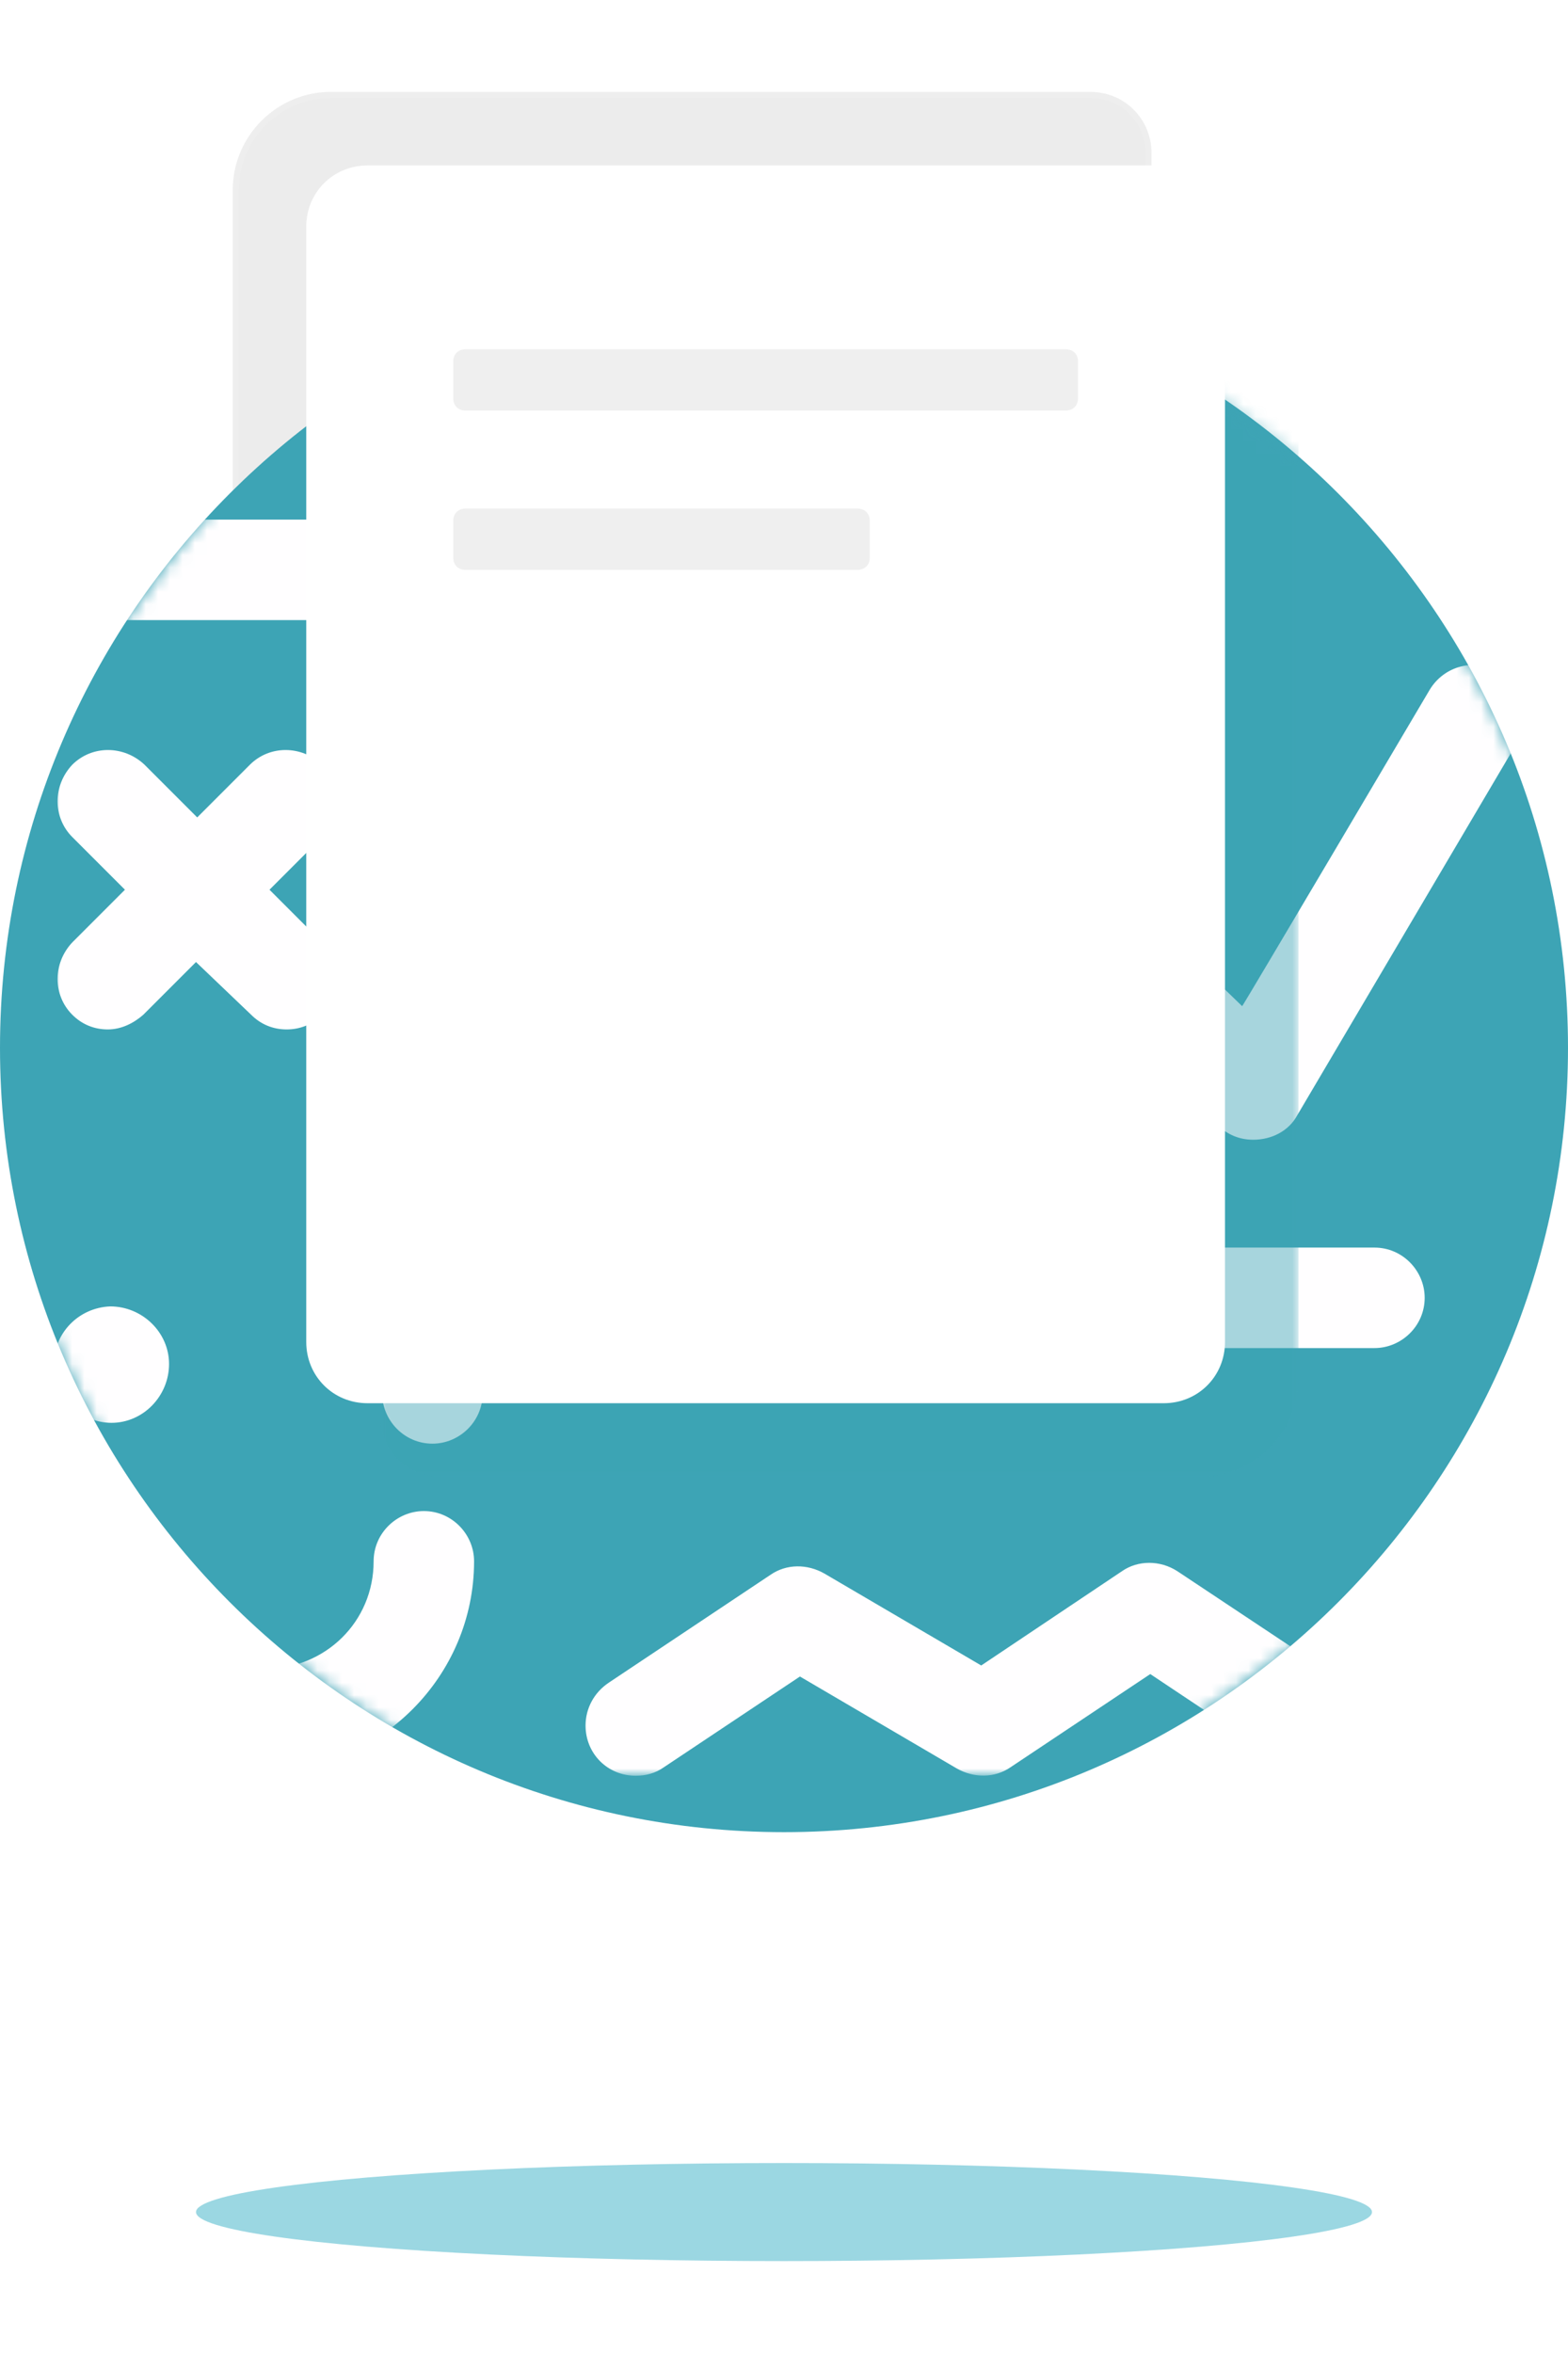 <?xml version="1.0" encoding="utf-8"?>
<!-- Generator: Adobe Illustrator 23.0.2, SVG Export Plug-In . SVG Version: 6.00 Build 0)  -->
<svg version="1.1" id="Layer_1" xmlns="http://www.w3.org/2000/svg" xmlns:xlink="http://www.w3.org/1999/xlink" width="100px" height="150px" x="0px" y="0px"
	 viewBox="0 0 128 177" style="enable-background:new 0 0 128 177;" xml:space="preserve">
<style type="text/css">
	.st0{opacity:0.61;fill-rule:evenodd;clip-rule:evenodd;fill:#5DBFD1;}
	.st1{opacity:9.000000e-02;fill-rule:evenodd;clip-rule:evenodd;fill:#333333;stroke:#FFFFFF;stroke-miterlimit:10;}
	.st2{fill-rule:evenodd;clip-rule:evenodd;fill:#3DA4B5;}
	.st3{filter:url(#Adobe_OpacityMaskFilter);}
	.st4{fill-rule:evenodd;clip-rule:evenodd;fill:#FFFFFF;}
	.st5{mask:url(#b_1_);fill-rule:evenodd;clip-rule:evenodd;fill:#FFFEFF;}
	.st6{filter:url(#Adobe_OpacityMaskFilter_1_);}
	.st7{opacity:0.67;mask:url(#b_2_);fill-rule:evenodd;clip-rule:evenodd;fill:#3DA4B5;}
	.st8{opacity:8.000000e-02;fill-rule:evenodd;clip-rule:evenodd;fill:#333333;}
</style>
<g>
	<ellipse class="st0" cx="64" cy="173" rx="48" ry="4"/>
	<path class="st1" d="M27,0h62c2.8,0,5,2.2,5,5v91c0,2.8-2.2,5-5,5H24c-2.8,0-5-2.2-5-5V8C19,3.6,22.6,0,27,0z"/>
	<g>
		<path class="st2" d="M64,14L64,14c35.3,0,64,28.7,64,64l0,0c0,35.3-28.7,64-64,64l0,0c-35.3,0-64-28.7-64-64l0,0
			C0,42.7,28.7,14,64,14z"/>
	</g>
	<defs>
		<filter id="Adobe_OpacityMaskFilter" filterUnits="userSpaceOnUse" x="4.4" y="17.3" width="120" height="120.1">
			<feColorMatrix  type="matrix" values="1 0 0 0 0  0 1 0 0 0  0 0 1 0 0  0 0 0 1 0"/>
		</filter>
	</defs>
	<mask maskUnits="userSpaceOnUse" x="4.4" y="17.3" width="120" height="120.1" id="b_1_">
		<g class="st3">
			<path id="a_1_" class="st4" d="M64,14L64,14c35.3,0,64,28.7,64,64l0,0c0,35.3-28.7,64-64,64l0,0c-35.3,0-64-28.7-64-64l0,0
				C0,42.7,28.7,14,64,14z"/>
		</g>
	</mask>
	<path class="st5" d="M116.7,48.8c1.2-2,3.7-2.6,5.7-1.5c2,1.2,2.6,3.7,1.5,5.7c0,0,0,0,0,0l-18,30.5c-0.7,1.3-2.1,2-3.6,2
		c-1.1,0-2.1-0.4-2.9-1.2L86.9,72.2c-1.6-1.6-1.7-4.2-0.1-5.9c0,0,0,0,0,0c1.6-1.6,4.2-1.7,5.9-0.1l8.7,8.4
		C101.4,74.7,116.7,48.8,116.7,48.8z M53.3,94.3h58.9c2.3,0,4.1,1.9,4.1,4.1c0,2.3-1.9,4.1-4.1,4.1H53.3c-2.3,0-4.1-1.9-4.1-4.1
		c0,0,0,0,0,0C49.1,96.2,51,94.3,53.3,94.3C53.3,94.3,53.3,94.3,53.3,94.3L53.3,94.3z M8.8,17.3h31.7c2.3,0,4.1,1.9,4.1,4.1
		c0,0,0,0,0,0c0,2.3-1.9,4.1-4.1,4.1c0,0,0,0,0,0H8.8c-2.3,0-4.1-1.9-4.1-4.1c0,0,0,0,0,0C4.7,19.2,6.5,17.3,8.8,17.3
		C8.8,17.3,8.8,17.3,8.8,17.3z M8.8,34.9h31.7c2.3,0,4.1,1.9,4.1,4.1c0,0,0,0,0,0c0,2.3-1.9,4.1-4.1,4.1c0,0,0,0,0,0H8.8
		c-2.3,0-4.1-1.9-4.1-4.1c0,0,0,0,0,0C4.7,36.7,6.5,34.9,8.8,34.9C8.8,34.9,8.8,34.9,8.8,34.9z M13.8,103.8c0,2.6-2.1,4.8-4.7,4.8
		c0,0,0,0,0,0c-2.6,0-4.7-2.2-4.7-4.8c0-2.5,2-4.6,4.6-4.7C11.6,99.1,13.8,101.2,13.8,103.8C13.8,103.8,13.8,103.8,13.8,103.8
		L13.8,103.8z M30.5,119.9c0-2.3,1.9-4.1,4.1-4.1c2.3,0,4.1,1.9,4.1,4.1c0,0,0,0,0,0c0,9.4-7.7,17.1-17.1,17.1s-17.1-7.7-17.1-17.1
		c0-2.3,1.9-4.1,4.1-4.1c0,0,0,0,0,0c2.3,0,4.1,1.9,4.1,4.1c0,0,0,0,0,0c0,4.8,3.9,8.8,8.8,8.8C26.6,128.7,30.5,124.8,30.5,119.9z
		 M8.8,76.5c-1.1,0-2.1-0.4-2.9-1.2c-1.6-1.6-1.6-4.2,0-5.9c0,0,0,0,0,0l4.3-4.3l-4.3-4.3c-1.6-1.6-1.6-4.2,0-5.9c0,0,0,0,0,0
		c1.6-1.6,4.2-1.6,5.9,0l4.3,4.3l4.3-4.3c1.6-1.6,4.2-1.6,5.9,0c1.6,1.6,1.6,4.2,0,5.9c0,0,0,0,0,0l-4.3,4.3l4.3,4.3
		c1.6,1.6,1.6,4.2,0,5.9c-0.8,0.8-1.8,1.2-2.9,1.2c-1.1,0-2.1-0.4-2.9-1.2L16,71l-4.3,4.3C10.9,76,9.9,76.5,8.8,76.5z M96.1,120.7
		l13.7,9.1c1.9,1.3,2.4,3.8,1.2,5.7c0,0,0,0,0,0c-1.3,1.9-3.8,2.4-5.7,1.2l-11.4-7.6l-11.4,7.6c-1.3,0.9-3,0.9-4.4,0.1l-12.8-7.5
		l-11.1,7.4c-0.7,0.5-1.5,0.7-2.3,0.7c-2.3,0-4.1-1.8-4.1-4.1c0-1.4,0.7-2.7,1.9-3.5l13.2-8.8c1.3-0.9,3-0.9,4.4-0.1l12.8,7.5
		l11.5-7.7C92.9,119.8,94.7,119.8,96.1,120.7L96.1,120.7z M31.2,86.8c0-2.3,1.9-4.1,4.1-4.1c0,0,0,0,0,0c2.3,0,4.1,1.9,4.1,4.1
		c0,0,0,0,0,0v19.4c0,2.3-1.9,4.1-4.1,4.1c0,0,0,0,0,0c-2.3,0-4.1-1.9-4.1-4.1l0,0C31.2,106.2,31.2,86.8,31.2,86.8z"/>
	<defs>
		<filter id="Adobe_OpacityMaskFilter_1_" filterUnits="userSpaceOnUse" x="31" y="12" width="75" height="101">
			<feColorMatrix  type="matrix" values="1 0 0 0 0  0 1 0 0 0  0 0 1 0 0  0 0 0 1 0"/>
		</filter>
	</defs>
	<mask maskUnits="userSpaceOnUse" x="31" y="12" width="75" height="101" id="b_2_">
		<g class="st6">
			<path id="a_2_" class="st4" d="M64,14L64,14c35.3,0,64,28.7,64,64l0,0c0,35.3-28.7,64-64,64l0,0c-35.3,0-64-28.7-64-64l0,0
				C0,42.7,28.7,14,64,14z"/>
		</g>
	</mask>
	<path class="st7" d="M36,12h65c2.8,0,5,2.2,5,5v88c0,4.4-3.6,8-8,8H36c-2.8,0-5-2.2-5-5V17C31,14.2,33.2,12,36,12z"/>
	<path class="st4" d="M30,6h65c2.8,0,5,2.2,5,5v91c0,2.8-2.2,5-5,5H30c-2.8,0-5-2.2-5-5V11C25,8.2,27.2,6,30,6z"/>
	<path class="st8" d="M38,21h49c0.6,0,1,0.4,1,1v3c0,0.6-0.4,1-1,1H38c-0.6,0-1-0.4-1-1v-3C37,21.4,37.4,21,38,21z M38,34h32
		c0.6,0,1,0.4,1,1v3c0,0.6-0.4,1-1,1H38c-0.6,0-1-0.4-1-1v-3C37,34.4,37.4,34,38,34z"/>
</g>
</svg>
